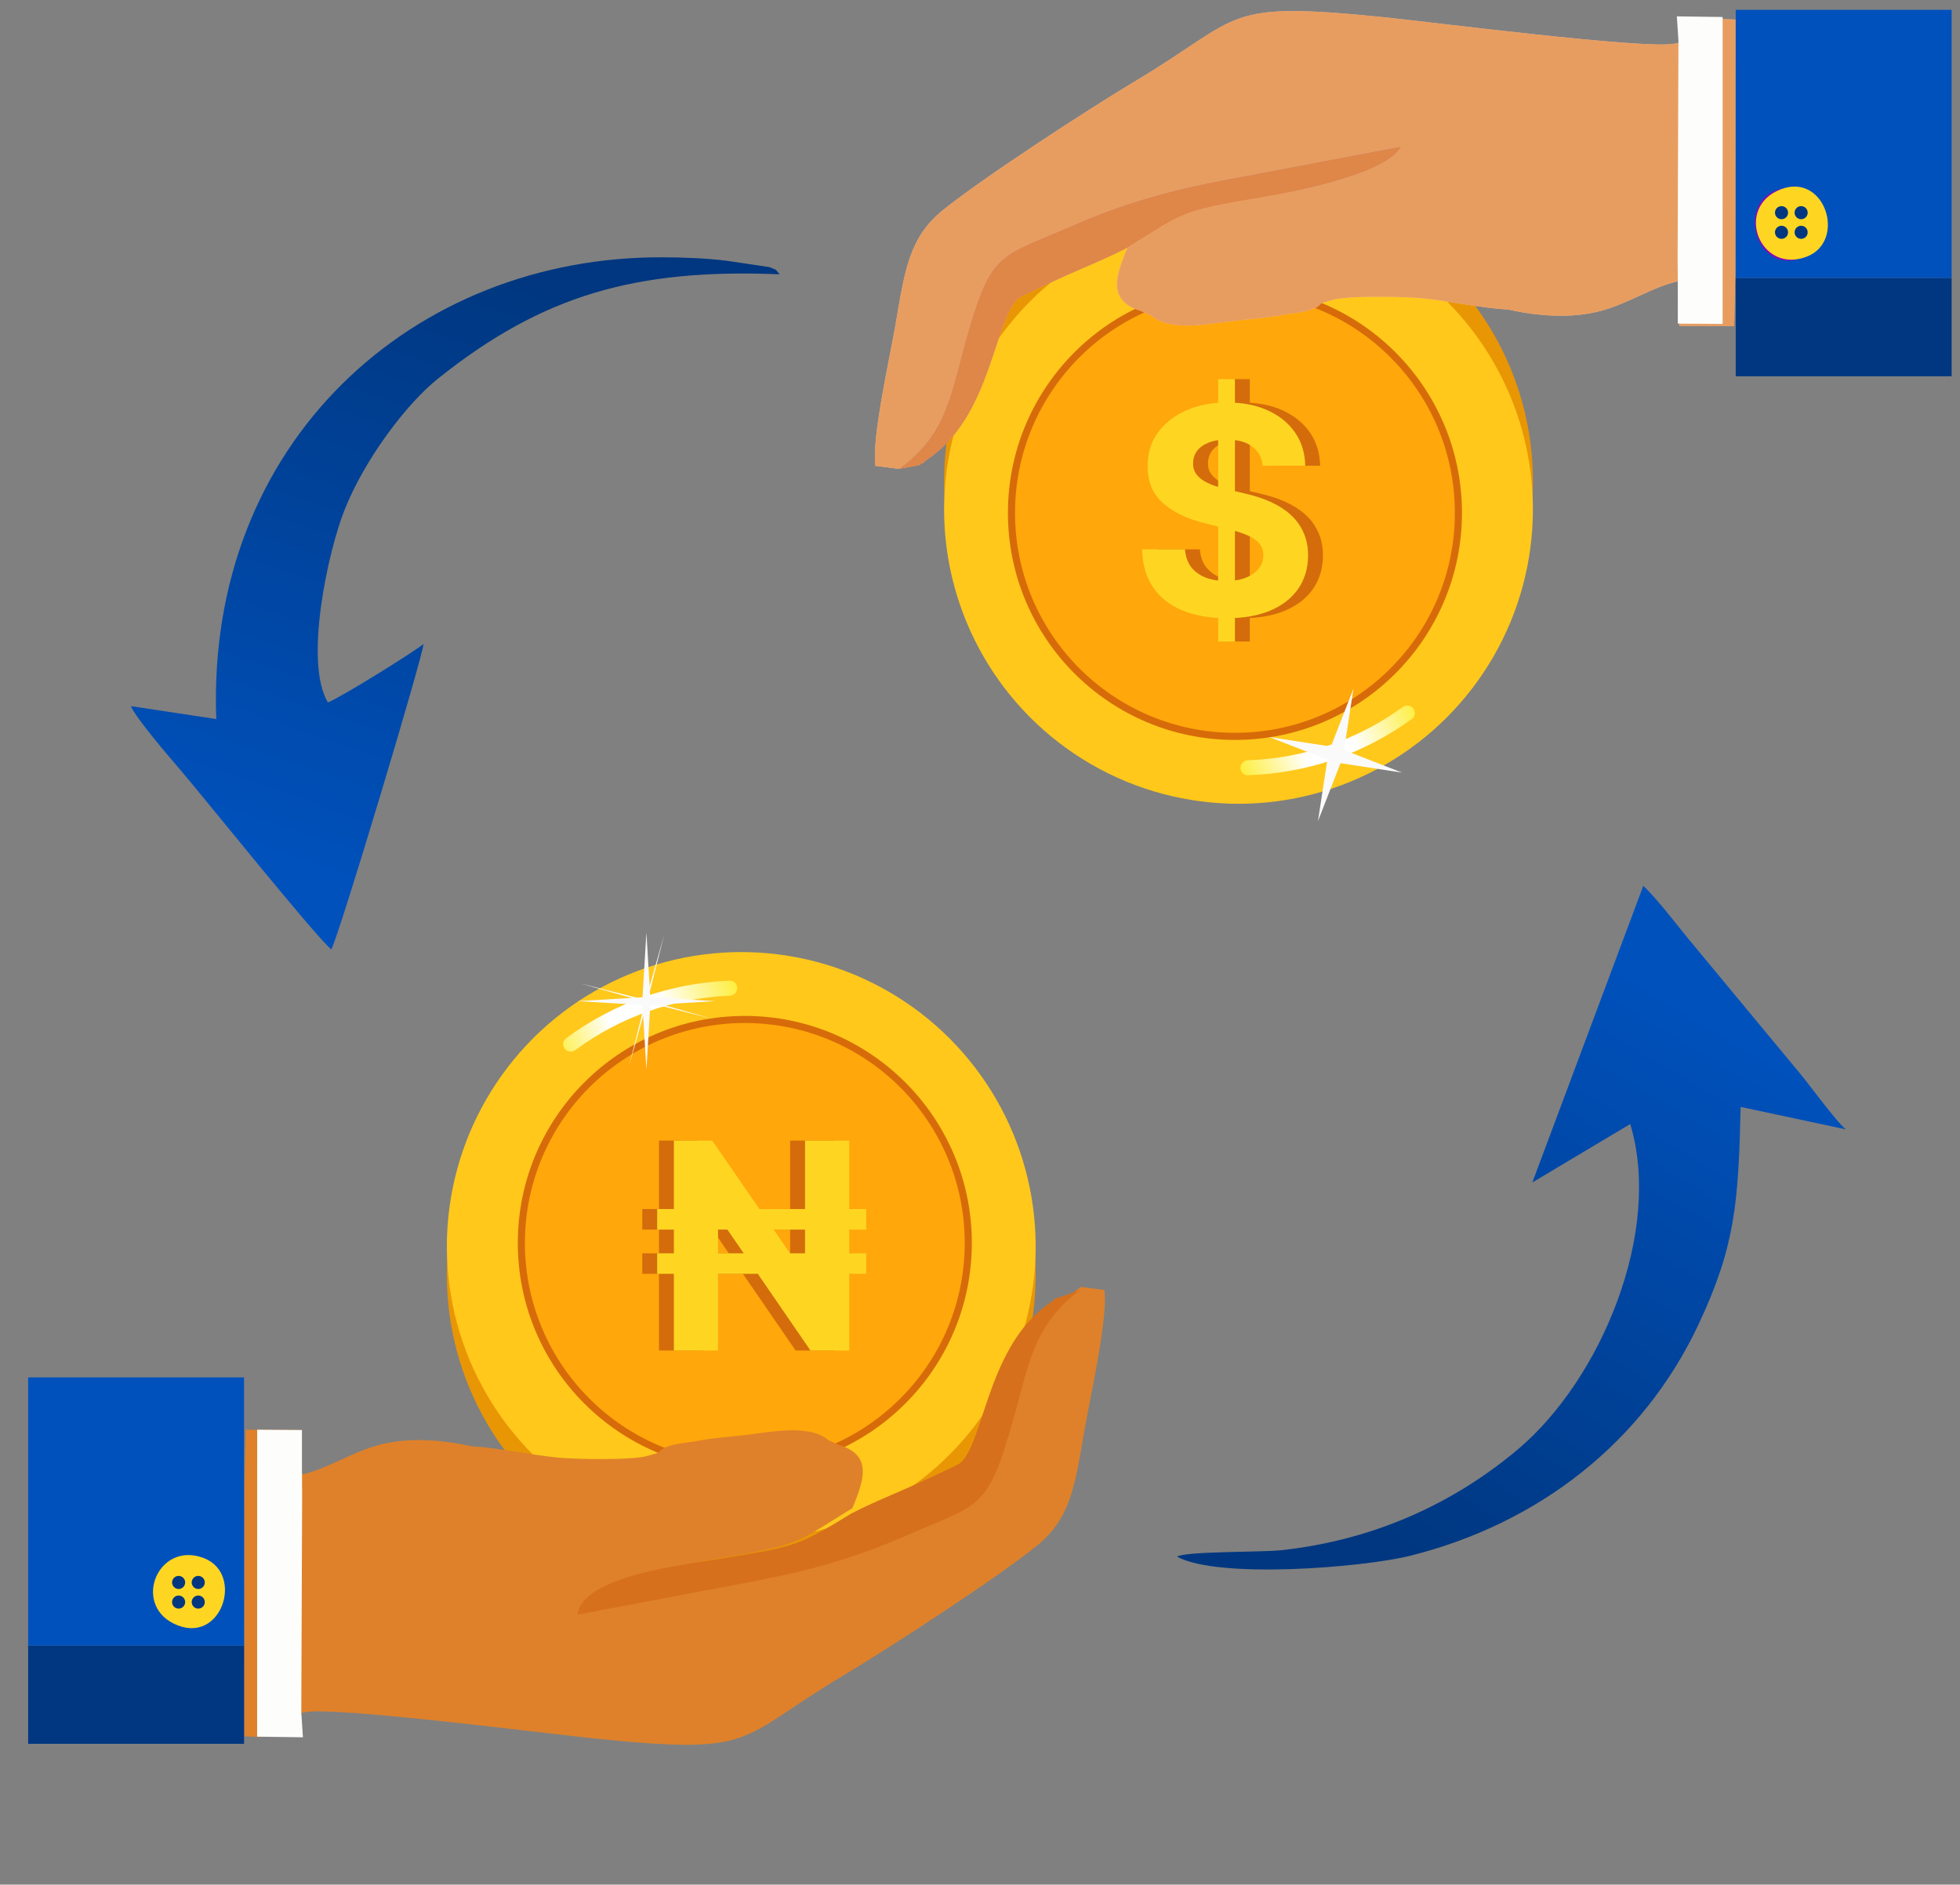 <svg width="311" height="299" viewBox="0 0 311 299" fill="none" xmlns="http://www.w3.org/2000/svg">
<rect x="0" y="0" width="311" height="299" fill="#808080" stroke="none"/>
<circle cx="46.715" cy="46.715" r="46.715" transform="matrix(1 0 0 -1 149.802 123.018)" fill="#E99604"/>
<circle cx="46.715" cy="46.715" r="46.715" transform="matrix(1 0 0 -1 149.802 127.521)" fill="#FFC81B"/>
<circle cx="36.021" cy="36.021" r="35.458" transform="matrix(1 0 0 -1 159.932 117.39)" fill="#FFA70B" stroke="#D76B09" stroke-width="1.126"/>
<path d="M195.645 101.772V60.148H198.311V101.772H195.645ZM202.718 73.887C202.588 72.576 202.029 71.557 201.043 70.83C200.056 70.104 198.718 69.741 197.027 69.741C195.878 69.741 194.908 69.904 194.116 70.229C193.325 70.543 192.718 70.982 192.295 71.546C191.883 72.109 191.677 72.749 191.677 73.464C191.656 74.061 191.78 74.581 192.051 75.025C192.333 75.47 192.718 75.855 193.206 76.18C193.694 76.494 194.257 76.77 194.897 77.009C195.536 77.237 196.219 77.432 196.945 77.594L199.937 78.31C201.39 78.635 202.723 79.069 203.937 79.611C205.151 80.153 206.203 80.819 207.091 81.611C207.98 82.402 208.669 83.334 209.156 84.407C209.655 85.48 209.91 86.71 209.921 88.098C209.91 90.136 209.389 91.903 208.36 93.399C207.341 94.884 205.867 96.038 203.937 96.862C202.018 97.675 199.704 98.081 196.994 98.081C194.306 98.081 191.965 97.669 189.97 96.846C187.986 96.022 186.436 94.802 185.32 93.187C184.214 91.561 183.634 89.55 183.58 87.155H190.393C190.469 88.272 190.789 89.204 191.352 89.952C191.927 90.689 192.691 91.247 193.645 91.626C194.609 91.995 195.699 92.179 196.913 92.179C198.105 92.179 199.14 92.006 200.019 91.659C200.907 91.312 201.596 90.83 202.083 90.212C202.571 89.594 202.815 88.884 202.815 88.082C202.815 87.334 202.593 86.705 202.149 86.196C201.715 85.686 201.075 85.253 200.23 84.895C199.395 84.537 198.371 84.212 197.157 83.919L193.531 83.009C190.723 82.326 188.507 81.258 186.881 79.806C185.255 78.353 184.447 76.397 184.458 73.936C184.447 71.92 184.984 70.158 186.068 68.652C187.163 67.145 188.664 65.969 190.572 65.123C192.479 64.278 194.647 63.855 197.076 63.855C199.547 63.855 201.704 64.278 203.547 65.123C205.4 65.969 206.842 67.145 207.872 68.652C208.902 70.158 209.433 71.903 209.465 73.887H202.718Z" fill="#D46C0B"/>
<path d="M193.285 101.772V60.148H195.951V101.772H193.285ZM200.357 73.887C200.227 72.576 199.669 71.557 198.683 70.83C197.696 70.104 196.358 69.741 194.667 69.741C193.518 69.741 192.547 69.904 191.756 70.229C190.965 70.543 190.358 70.982 189.935 71.546C189.523 72.109 189.317 72.749 189.317 73.464C189.296 74.061 189.42 74.581 189.691 75.025C189.973 75.47 190.358 75.855 190.846 76.18C191.333 76.494 191.897 76.77 192.537 77.009C193.176 77.237 193.859 77.432 194.585 77.594L197.577 78.31C199.03 78.635 200.363 79.069 201.577 79.611C202.791 80.153 203.842 80.819 204.731 81.611C205.62 82.402 206.308 83.334 206.796 84.407C207.295 85.48 207.55 86.71 207.56 88.098C207.55 90.136 207.029 91.903 206 93.399C204.981 94.884 203.506 96.038 201.577 96.862C199.658 97.675 197.344 98.081 194.634 98.081C191.946 98.081 189.605 97.669 187.61 96.846C185.626 96.022 184.076 94.802 182.96 93.187C181.854 91.561 181.274 89.55 181.22 87.155H188.033C188.109 88.272 188.428 89.204 188.992 89.952C189.567 90.689 190.331 91.247 191.285 91.626C192.249 91.995 193.339 92.179 194.553 92.179C195.745 92.179 196.78 92.006 197.658 91.659C198.547 91.312 199.236 90.83 199.723 90.212C200.211 89.594 200.455 88.884 200.455 88.082C200.455 87.334 200.233 86.705 199.788 86.196C199.355 85.686 198.715 85.253 197.87 84.895C197.035 84.537 196.011 84.212 194.797 83.919L191.171 83.009C188.363 82.326 186.147 81.258 184.521 79.806C182.895 78.353 182.087 76.397 182.098 73.936C182.087 71.92 182.624 70.158 183.708 68.652C184.803 67.145 186.304 65.969 188.212 65.123C190.119 64.278 192.287 63.855 194.715 63.855C197.187 63.855 199.344 64.278 201.187 65.123C203.04 65.969 204.482 67.145 205.512 68.652C206.542 70.158 207.073 71.903 207.105 73.887H200.357Z" fill="#FED622"/>
<path d="M224.261 112.399C224.661 112.92 224.564 113.667 224.034 114.054C216.455 119.579 207.386 122.694 198.012 122.994C197.356 123.015 196.82 122.485 196.816 121.829C196.812 121.173 197.341 120.639 197.996 120.617C206.852 120.321 215.418 117.379 222.585 112.169C223.116 111.783 223.861 111.879 224.261 112.399Z" fill="url(#paint0_linear_2248_4922)"/>
<rect x="275.413" y="1.559" width="34.258" height="42.563" fill="#0051BC"/>
<path fill-rule="evenodd" clip-rule="evenodd" d="M142.636 74.394C150.568 68.688 150.813 62.241 153.779 52.185C157.409 39.875 158.882 40.718 169.925 35.906C178.197 32.301 185.218 30.27 194.882 28.451L222.302 23.262C220.046 27.714 204.441 30.596 200.399 31.272C186.844 33.539 188.015 33.687 178.88 39.303C177.14 43.559 175.541 47.686 180.983 49.306L182.719 50.092C185.806 52.765 192.239 51.283 196.346 50.845C199.005 50.561 200.889 50.458 203.538 49.949C205.267 49.616 208.591 49.55 209.633 48.1L211.281 47.621C213.525 46.892 222.622 47.011 225.81 47.339C230.294 47.801 235.104 48.888 239.25 49.108C243.981 50.144 249.308 50.611 254.121 49.296C258.564 48.081 262.281 45.461 266.431 44.589L266.451 51.703L275.161 51.743L275.329 43.58L275.35 3.101L272.63 2.983L272.624 50.916L267.109 50.87C267.101 44.143 266.6 43.889 266.566 40.479L266.677 6.737L265.685 6.929C260.991 7.854 226.908 3.467 219.495 2.721C193.727 0.129 197.478 2.505 180.281 12.78C172.745 17.283 156.211 28.047 149.704 33.262C144.27 37.616 143.579 42.783 142.101 51.461C141.227 56.59 138.312 69.359 138.892 73.907L142.636 74.394Z" fill="#FAD2C5"/>
<path fill-rule="evenodd" clip-rule="evenodd" d="M142.636 74.394C150.568 68.688 150.813 62.241 153.779 52.185C157.409 39.875 158.882 40.718 169.925 35.906C178.197 32.301 185.218 30.27 194.882 28.451L222.302 23.262C220.046 27.714 204.441 30.596 200.399 31.272C186.844 33.539 188.015 33.687 178.88 39.303C177.14 43.559 175.541 47.686 180.983 49.306L182.719 50.092C185.806 52.765 192.239 51.283 196.346 50.845C199.005 50.561 200.889 50.458 203.538 49.949C205.267 49.616 208.591 49.55 209.633 48.1L211.281 47.621C213.525 46.892 222.622 47.011 225.81 47.339C230.294 47.801 235.104 48.888 239.25 49.108C243.981 50.144 249.308 50.611 254.121 49.296C258.564 48.081 262.281 45.461 266.431 44.589L266.451 51.703L275.161 51.743L275.329 43.58L275.35 3.101L272.63 2.983L272.624 50.916L267.109 50.87C267.101 44.143 266.6 43.889 266.566 40.479L266.677 6.737L265.685 6.929C260.991 7.854 226.908 3.467 219.495 2.721C193.727 0.129 197.478 2.505 180.281 12.78C172.745 17.283 156.211 28.047 149.704 33.262C144.27 37.616 143.579 42.783 142.101 51.461C141.227 56.59 138.312 69.359 138.892 73.907L142.636 74.394Z" fill="#DF812A" fill-opacity="0.65"/>
<path fill-rule="evenodd" clip-rule="evenodd" d="M34.317 114.078L20.761 112.028C21.661 114.04 26.665 119.871 28.335 121.813C32.164 126.264 49.949 148.462 52.572 150.632C53.945 147.966 67.185 103.839 67.197 102.17C65.525 103.52 54.194 110.587 52.024 111.441C48.183 104.983 52.095 87.412 54.639 80.978C57.883 72.773 64.546 64.032 69.451 60.107C86.088 46.792 100.931 42.587 123.719 43.518C122.819 42.558 123.554 42.987 122.09 42.379L115.247 41.361C111.949 40.969 108.713 40.842 105.291 40.822C65.618 40.576 32.665 70.216 34.317 114.078H34.317Z" fill="url(#paint1_linear_2248_4922)"/>
<path fill-rule="evenodd" clip-rule="evenodd" d="M186.758 246.959C193.27 250.551 216.315 248.687 223.78 246.819C244.044 241.748 260.667 228.914 269.493 210.157C275.34 197.734 275.841 190.839 276.195 175.613L292.891 179.174C291.374 178.007 286.699 171.496 284.918 169.473L268.74 149.96C266.113 146.844 263.558 143.291 260.75 140.527L243.139 187.603L258.673 178.329C263.832 195.348 254.052 218.79 240.895 229.9C230.609 238.587 217.825 244.409 203.157 245.957C200.236 246.265 187.971 246.11 186.758 246.96V246.959Z" fill="url(#paint2_linear_2248_4922)"/>
<path fill-rule="evenodd" clip-rule="evenodd" d="M281.819 30.217C289.015 27.49 293.108 37.379 286.595 40.61C279.046 44.355 275.232 32.714 281.819 30.217Z" fill="#8809B8"/>
<rect x="275.414" y="44.122" width="34.258" height="15.572" fill="#003780"/>
<path fill-rule="evenodd" clip-rule="evenodd" d="M142.636 74.394L145.902 73.798C146.027 73.701 146.218 73.405 146.282 73.516C146.357 73.645 146.651 73.252 147.021 72.982C147.715 72.477 147.739 72.485 148.345 72.011C157.32 64.981 157.941 50.432 161.593 47.317C161.947 47.015 166.342 45.015 167.093 44.662C170.994 42.828 175.347 41.149 178.88 39.303C188.015 33.687 186.843 33.539 200.398 31.272C204.441 30.596 220.045 27.714 222.302 23.263L194.881 28.451C185.217 30.27 178.197 32.301 169.924 35.906C158.881 40.718 157.408 39.876 153.778 52.185C150.812 62.242 150.567 68.688 142.636 74.394L142.636 74.394Z" fill="#F1B09D"/>
<path fill-rule="evenodd" clip-rule="evenodd" d="M142.636 74.394L145.902 73.798C146.027 73.701 146.218 73.405 146.282 73.516C146.357 73.645 146.651 73.252 147.021 72.982C147.715 72.477 147.739 72.485 148.345 72.011C157.32 64.981 157.941 50.432 161.593 47.317C161.947 47.015 166.342 45.015 167.093 44.662C170.994 42.828 175.347 41.149 178.88 39.303C188.015 33.687 186.843 33.539 200.398 31.272C204.441 30.596 220.045 27.714 222.302 23.263L194.881 28.451C185.217 30.27 178.197 32.301 169.924 35.906C158.881 40.718 157.408 39.876 153.778 52.185C150.812 62.242 150.567 68.688 142.636 74.394L142.636 74.394Z" fill="#D6701C" fill-opacity="0.65"/>
<path fill-rule="evenodd" clip-rule="evenodd" d="M266.327 6.509L266.197 40.786C266.237 44.25 266.216 44.508 266.226 51.342L273.33 51.389L273.338 2.695L266.071 2.597L266.327 6.509Z" fill="#FDFEFB"/>
<path fill-rule="evenodd" clip-rule="evenodd" d="M286.656 40.729C293.243 38.232 289.429 26.591 281.88 30.336C275.368 33.567 279.461 43.456 286.656 40.729Z" fill="#FED622"/>
<circle cx="282.68" cy="33.741" r="1.038" fill="#003780"/>
<circle cx="282.68" cy="36.855" r="1.038" fill="#003780"/>
<circle cx="285.794" cy="33.741" r="1.038" fill="#003780"/>
<circle cx="285.794" cy="36.855" r="1.038" fill="#003780"/>
<circle cx="46.715" cy="46.715" r="46.715" transform="matrix(-1 0 0 1 164.334 155.55)" fill="#E99604"/>
<circle cx="46.715" cy="46.715" r="46.715" transform="matrix(-1 0 0 1 164.334 151.047)" fill="#FFC81B"/>
<circle cx="36.021" cy="36.021" r="35.458" transform="matrix(-1 0 0 1 154.204 161.178)" fill="#FFA70B" stroke="#D76B09" stroke-width="1.126"/>
<path d="M101.915 202.096V198.844H135.085V202.096H101.915ZM101.915 195.072V191.82H135.085V195.072H101.915ZM104.565 214.258V180.958H110.647L125.118 201.917H125.378V180.958H132.402V214.258H126.239L111.85 193.316H111.573V214.258H104.565Z" fill="#D46C0B"/>
<path d="M104.276 202.096V198.844H137.445V202.096H104.276ZM104.276 195.072V191.82H137.445V195.072H104.276ZM106.926 214.258V180.958H113.007L127.478 201.917H127.738V180.958H134.762V214.258H128.6L114.21 193.316H113.934V214.258H106.926Z" fill="#FED622"/>
<path d="M89.608 166.376C89.204 165.859 89.295 165.11 89.823 164.72C97.361 159.139 106.405 155.956 115.777 155.586C116.433 155.56 116.973 156.087 116.982 156.743C116.991 157.399 116.466 157.937 115.811 157.964C106.957 158.325 98.414 161.331 91.285 166.594C90.757 166.984 90.011 166.893 89.608 166.376Z" fill="url(#paint3_linear_2248_4922)"/>
<path fill-rule="evenodd" clip-rule="evenodd" d="M171.501 204.174C163.569 209.881 163.324 216.327 160.358 226.383C156.728 238.693 155.255 237.85 144.212 242.662C135.94 246.267 128.919 248.298 119.255 250.118L91.835 255.306C94.091 250.855 109.696 247.972 113.738 247.296C127.293 245.029 126.122 244.881 135.257 239.265C136.997 235.01 138.596 230.882 133.154 229.263L131.418 228.476C128.331 225.804 121.898 227.286 117.791 227.724C115.132 228.007 113.248 228.11 110.599 228.62C108.87 228.952 105.546 229.018 104.504 230.468L102.856 230.948C100.611 231.676 91.515 231.558 88.327 231.229C83.843 230.767 79.033 229.68 74.887 229.46C70.156 228.425 64.829 227.957 60.016 229.273C55.573 230.488 51.856 233.108 47.706 233.98L47.685 226.866L38.975 226.825L38.808 234.988L38.788 275.467L41.507 275.585L41.513 227.653L47.028 227.699C47.036 234.425 47.537 234.68 47.571 238.09L47.46 271.831L48.452 271.639C53.146 270.714 87.229 275.101 94.642 275.847C120.41 278.44 116.659 276.063 133.856 265.789C141.392 261.285 157.926 250.521 164.433 245.307C169.867 240.952 170.558 235.786 172.036 227.107C172.91 221.978 175.825 209.21 175.245 204.661L171.501 204.174Z" fill="#DF812A"/>
<rect x="38.724" y="276.659" width="34.258" height="15.572" transform="rotate(180 38.724 276.659)" fill="#003780"/>
<path fill-rule="evenodd" clip-rule="evenodd" d="M47.809 271.709L47.94 237.432C47.9 233.968 47.921 233.71 47.911 226.876L40.807 226.829L40.799 275.523L48.066 275.621L47.809 271.709Z" fill="#FDFEFB"/>
<rect width="34.258" height="42.563" transform="matrix(-1 0 0 1 38.723 218.525)" fill="#0051BC"/>
<path fill-rule="evenodd" clip-rule="evenodd" d="M32.318 247.183C38.905 249.68 35.091 261.321 27.542 257.575C21.03 254.345 25.123 244.455 32.318 247.183Z" fill="#FED622"/>
<circle cx="1.038" cy="1.038" r="1.038" transform="matrix(1 0 0 -1 27.304 255.209)" fill="#003780"/>
<circle cx="1.038" cy="1.038" r="1.038" transform="matrix(1 0 0 -1 27.304 252.094)" fill="#003780"/>
<circle cx="1.038" cy="1.038" r="1.038" transform="matrix(1 0 0 -1 30.419 255.209)" fill="#003780"/>
<circle cx="1.038" cy="1.038" r="1.038" transform="matrix(1 0 0 -1 30.419 252.094)" fill="#003780"/>
<path fill-rule="evenodd" clip-rule="evenodd" d="M171.602 204.51C171.477 204.607 167.751 206.018 167.687 205.907C167.613 205.779 167.318 206.172 166.948 206.441C166.254 206.947 166.23 206.938 165.624 207.412C156.649 214.443 156.028 228.991 152.377 232.106C152.023 232.408 147.627 234.408 146.877 234.761C142.975 236.596 138.622 238.274 135.089 240.12C125.954 245.736 125.984 245.325 112.429 247.592C108.387 248.268 92.186 250.187 91.668 256.161L119.088 250.972C128.752 249.153 135.773 247.122 144.045 243.517C155.088 238.705 156.561 239.548 160.191 227.238C163.157 217.182 163.671 210.216 171.602 204.51Z" fill="#D6701C"/>
<path d="M105.388 148.304L102.756 158.724L113.096 161.654L102.676 159.022L99.746 169.362L102.378 158.942L92.038 156.012L102.458 158.644L105.388 148.304Z" fill="#FAFAFA"/>
<path d="M214.764 109.23L213.265 118.995L222.472 122.58L212.706 121.08L209.122 130.287L210.621 120.521L201.414 116.937L211.18 118.437L214.764 109.23Z" fill="#FAFAFA"/>
<path d="M102.567 147.933L103.184 158.216L113.468 158.833L103.184 159.45L102.567 169.733L101.951 159.45L91.667 158.833L101.951 158.216L102.567 147.933Z" fill="#FAFAFA"/>
<defs>
<linearGradient id="paint0_linear_2248_4922" x1="196.517" y1="123.018" x2="225.065" y2="111.08" gradientUnits="userSpaceOnUse">
<stop stop-color="#FEED31"/>
<stop offset="0.358" stop-color="white"/>
<stop offset="0.5" stop-color="white"/>
<stop offset="0.613" stop-color="white"/>
<stop offset="1" stop-color="#FEED31"/>
</linearGradient>
<linearGradient id="paint1_linear_2248_4922" x1="72.24" y1="40.82" x2="39.763" y2="135.476" gradientUnits="userSpaceOnUse">
<stop stop-color="#003780"/>
<stop offset="1" stop-color="#0051BC"/>
</linearGradient>
<linearGradient id="paint2_linear_2248_4922" x1="226.622" y1="248.63" x2="276.971" y2="164.543" gradientUnits="userSpaceOnUse">
<stop stop-color="#003780"/>
<stop offset="1" stop-color="#0051BC"/>
</linearGradient>
<linearGradient id="paint3_linear_2248_4922" x1="117.619" y1="155.55" x2="86.995" y2="165.581" gradientUnits="userSpaceOnUse">
<stop stop-color="#FEED31"/>
<stop offset="0.411" stop-color="white"/>
<stop offset="0.535" stop-color="white"/>
<stop offset="0.676" stop-color="white"/>
<stop offset="1" stop-color="#FEED31"/>
</linearGradient>
</defs>
</svg>
